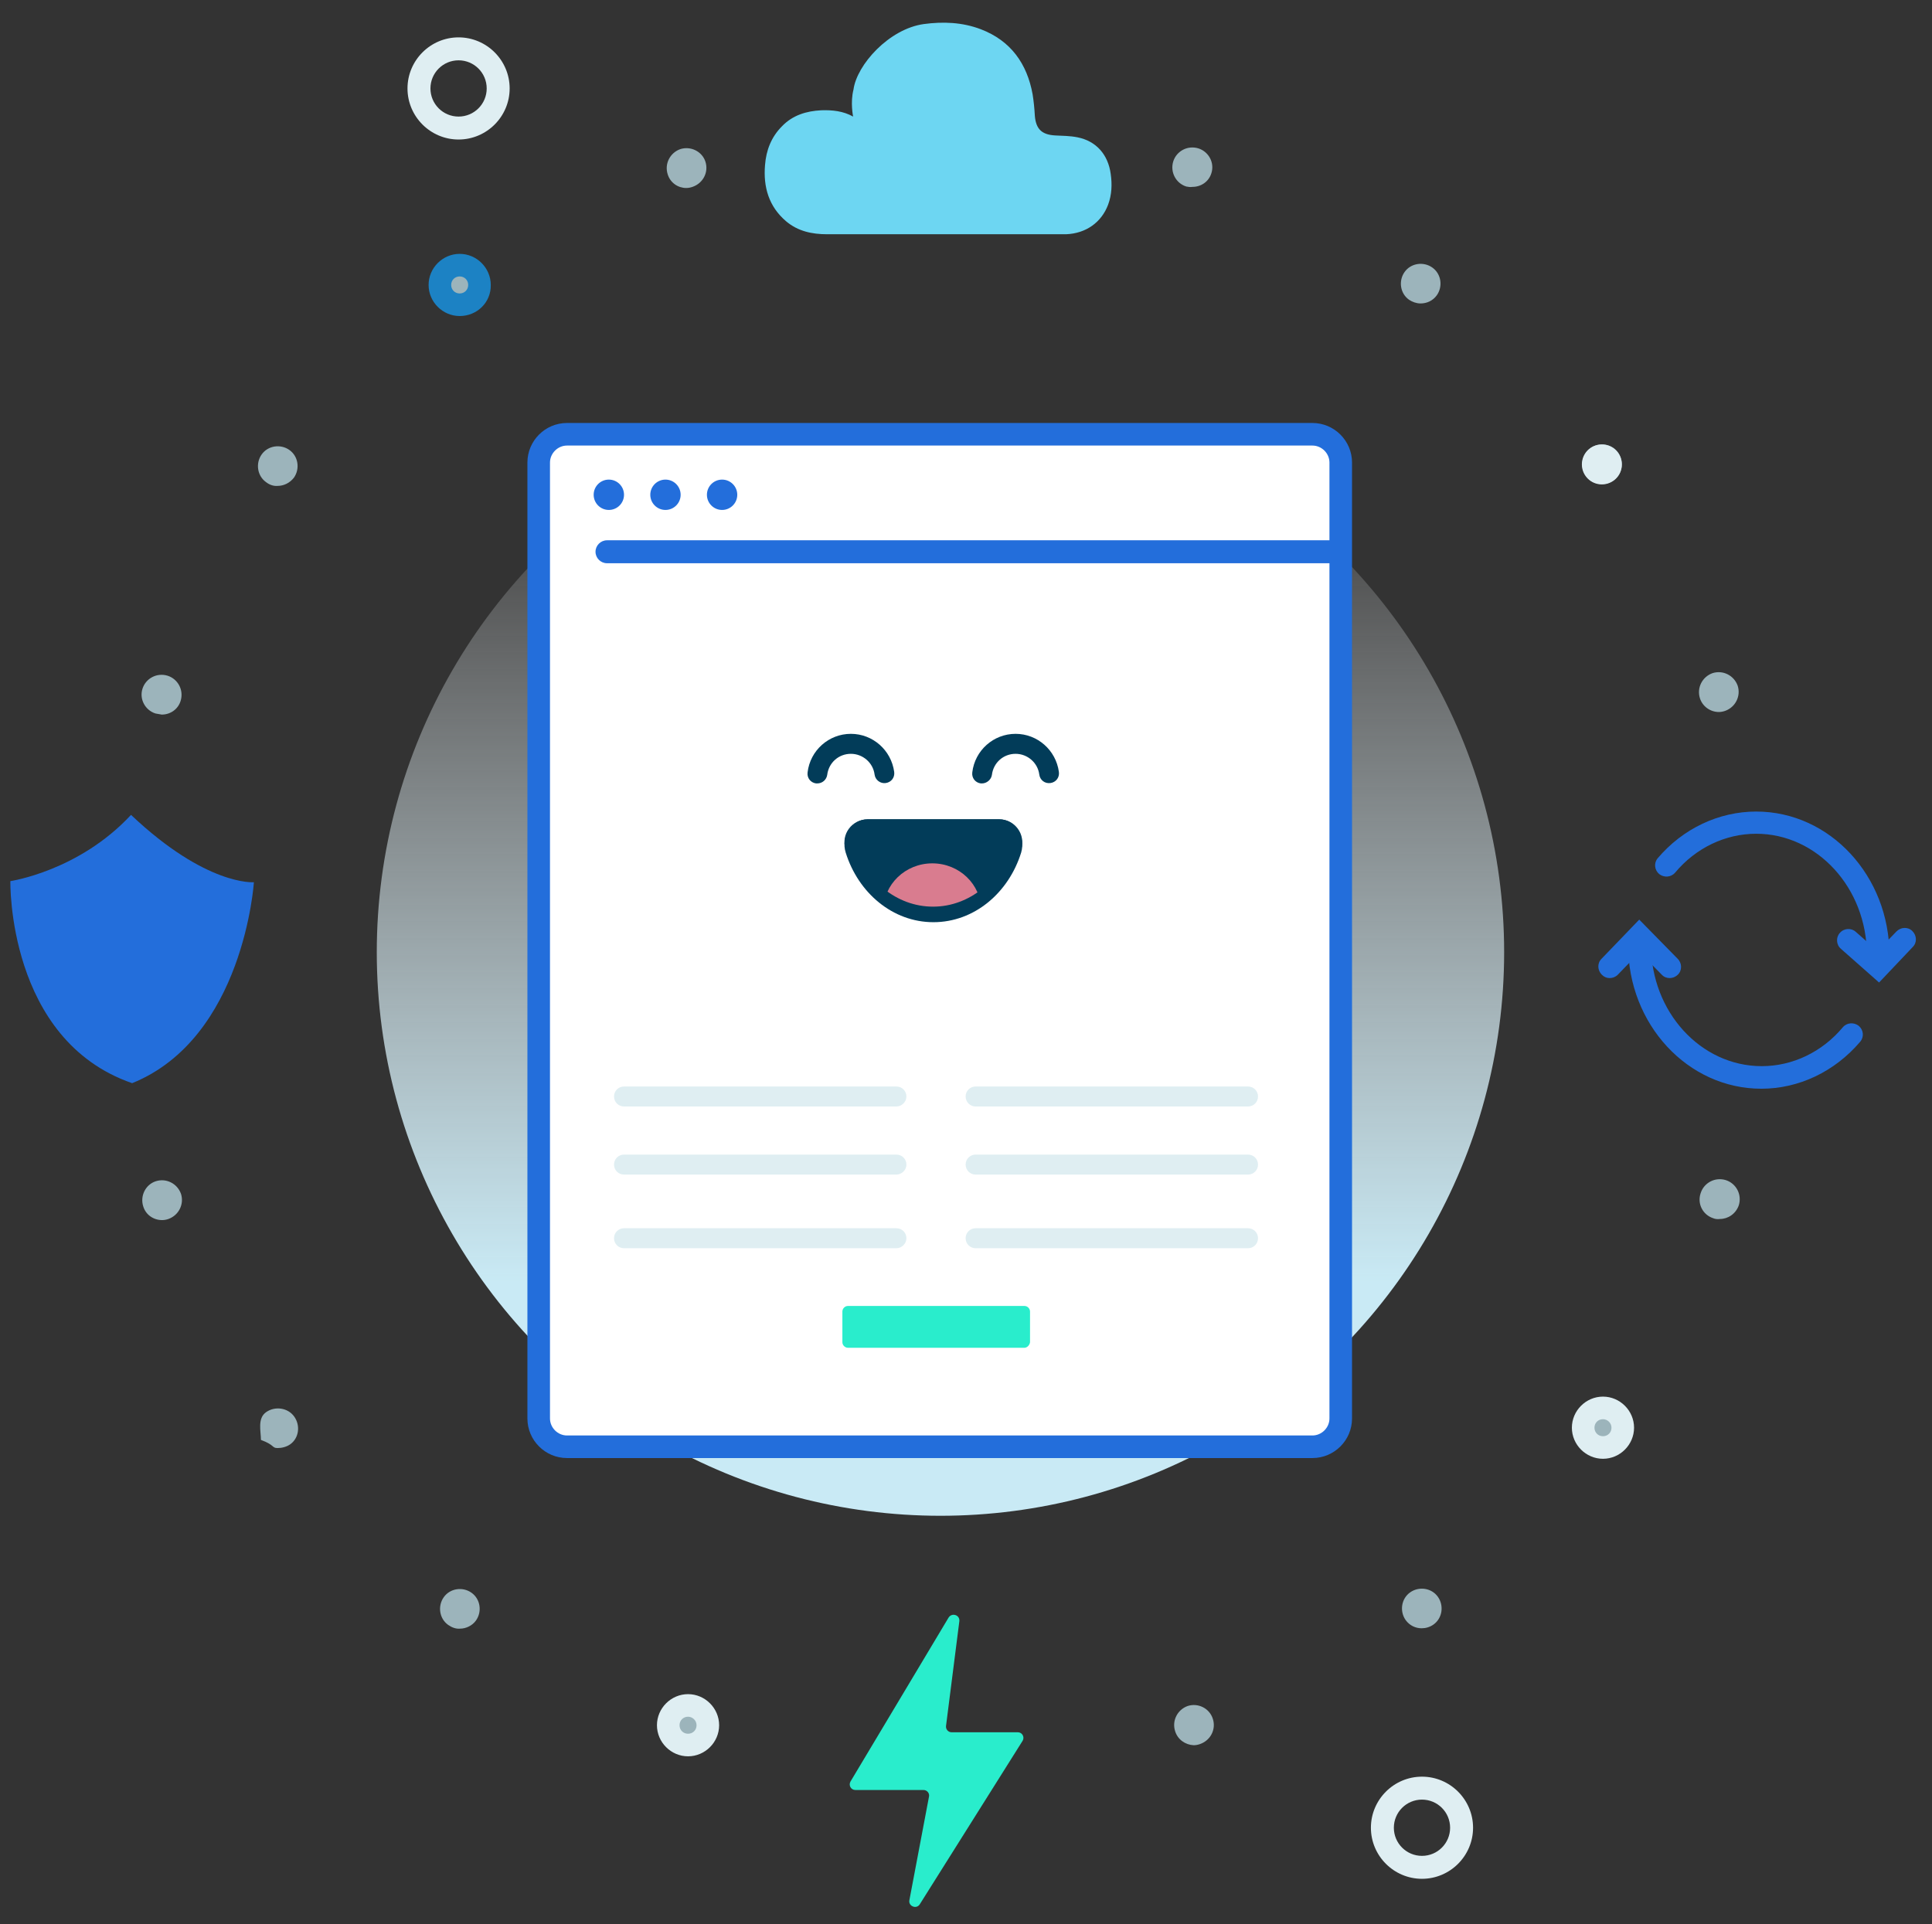 <?xml version="1.0" encoding="utf-8"?>
<!-- Generator: Adobe Illustrator 21.0.0, SVG Export Plug-In . SVG Version: 6.00 Build 0)  -->
<svg version="1.1" id="Layer_1" xmlns="http://www.w3.org/2000/svg" xmlns:xlink="http://www.w3.org/1999/xlink" x="0px" y="0px"
	 viewBox="0 0 522 520" style="enable-background:new 0 0 522 520;" xml:space="preserve">
<rect x="0" y="0" width="522" height="520" fill="#333333" stroke="none"/>
<style type="text/css">
	.st0{opacity:0.75;fill:#BFDFE8;}
	.st1{fill:#DFEEF2;}
	.st2{fill:#1C82C4;}
	.st3{fill:url(#XMLID_3_);}
	.st4{fill:#236EDB;}
	.st5{fill:#29EDCC;}
	.st6{fill:#FFFFFF;}
	.st7{fill:#023C59;}
	.st8{clip-path:url(#XMLID_4_);fill:#D97C8F;}
	.st9{fill:#6DD6F2;}
</style>
<g id="XMLID_596_">
	<path id="XMLID_112_" class="st0" d="M254.2,482.3L254.2,482.3L254.2,482.3L254.2,482.3L254.2,482.3L254.2,482.3z M248.9,476.9
		c0-3,2.4-5.4,5.4-5.4l0,0c3,0,5.4,2.4,5.4,5.4l0,0c0,3-2.4,5.4-5.4,5.4l0,0C251.3,482.3,248.9,479.9,248.9,476.9z M184.2,471.3
		c-2.8-0.9-4.4-3.9-3.5-6.8l0,0c0.9-2.8,3.9-4.4,6.7-3.5l0,0c2.8,0.9,4.4,3.9,3.5,6.7l0,0c-0.7,2.3-2.8,3.7-5.1,3.7l0,0
		C185.4,471.6,184.8,471.5,184.2,471.3z M317.5,467.8c-0.9-2.8,0.6-5.8,3.4-6.8l0,0c2.8-0.9,5.9,0.6,6.8,3.5l0,0
		c0.9,2.8-0.6,5.8-3.5,6.8l0,0c-0.6,0.2-1.1,0.3-1.7,0.3l0,0C320.3,471.5,318.2,470.1,317.5,467.8z M121.1,439.1
		c-2.4-1.7-2.9-5.1-1.2-7.5l0,0c1.7-2.4,5.1-2.9,7.5-1.2l0,0c2.4,1.7,2.9,5.1,1.2,7.5l0,0c-1,1.4-2.7,2.2-4.3,2.2l0,0
		C123.2,440.2,122.1,439.8,121.1,439.1z M379.8,437.8c-1.7-2.4-1.2-5.8,1.2-7.5l0,0c2.4-1.7,5.8-1.2,7.5,1.2l0,0
		c1.7,2.4,1.2,5.8-1.2,7.5l0,0l0,0l0,0c-1,0.7-2.1,1-3.2,1l0,0C382.5,440,380.9,439.3,379.8,437.8z M70.5,389.1
		C70.5,389.1,70.5,389.1,70.5,389.1L70.5,389.1c0-2.4-1-5.8,1.4-7.5l0,0c2.4-1.7,5.9-1.2,7.6,1.2l0,0c1.7,2.4,1.3,5.8-1.1,7.5l0,0
		c-1,0.7-2.3,1-3.4,1l0,0C73.4,391.3,74.3,390.5,70.5,389.1z M429.9,390.1c-2.4-1.7-2.9-5.1-1.2-7.5l0,0c1.7-2.4,5.1-2.9,7.5-1.2
		l0,0c2.4,1.7,2.9,5.1,1.2,7.5l0,0c-1,1.4-2.7,2.2-4.3,2.2l0,0C432,391.1,430.9,390.8,429.9,390.1z M38.7,326
		c-0.9-2.8,0.6-5.9,3.4-6.8l0,0c2.8-0.9,5.8,0.6,6.8,3.4l0,0c0.9,2.8-0.6,5.8-3.4,6.8l0,0c-0.6,0.2-1.1,0.3-1.7,0.3l0,0
		C41.5,329.7,39.4,328.3,38.7,326z M462.9,329.2c-2.8-0.9-4.4-3.9-3.4-6.8l0,0c0.9-2.8,3.9-4.4,6.8-3.5l0,0c2.8,0.9,4.4,3.9,3.5,6.8
		l0,0c-0.8,2.3-2.9,3.7-5.1,3.7l0,0C464,329.5,463.4,329.4,462.9,329.2z M27.6,256L27.6,256L27.6,256c0-3,2.4-5.4,5.4-5.4l0,0
		c3,0,5.4,2.4,5.4,5.4l0,0c0,3-2.4,5.4-5.4,5.4l0,0C30,261.4,27.6,259,27.6,256z M42,192.8c-2.8-0.9-4.4-3.9-3.5-6.7l0,0
		c0.9-2.8,3.9-4.4,6.8-3.5l0,0c2.8,0.9,4.4,3.9,3.5,6.8l0,0c-0.7,2.3-2.8,3.7-5.1,3.7l0,0C43.1,193,42.5,192.9,42,192.8z
		 M459.3,188.7L459.3,188.7c-0.9-2.8,0.6-5.8,3.4-6.8l0,0c2.8-0.9,5.8,0.6,6.8,3.4l0,0c0.9,2.8-0.6,5.8-3.4,6.8l0,0
		c-0.6,0.2-1.1,0.3-1.7,0.3l0,0C462.1,192.4,460,190.9,459.3,188.7z M71.9,130.3c-2.4-1.7-2.9-5.1-1.2-7.5l0,0
		c1.7-2.4,5.1-2.9,7.5-1.2l0,0c2.4,1.7,2.9,5.1,1.2,7.5l0,0c-1.1,1.4-2.7,2.2-4.4,2.2l0,0C73.9,131.4,72.8,131,71.9,130.3z
		 M428.5,128.6c-1.7-2.4-1.2-5.8,1.2-7.5l0,0c2.4-1.7,5.8-1.2,7.5,1.2l0,0c1.7,2.4,1.2,5.8-1.2,7.5l0,0c-1,0.7-2.1,1-3.2,1l0,0
		C431.2,130.8,429.5,130.1,428.5,128.6z M119.6,80.2c-1.7-2.4-1.2-5.8,1.2-7.5l0,0c2.4-1.7,5.8-1.2,7.5,1.2l0,0
		c1.7,2.4,1.2,5.8-1.2,7.5l0,0c-1,0.7-2.1,1-3.2,1l0,0C122.2,82.4,120.6,81.6,119.6,80.2z M380.7,81c-2.4-1.7-2.9-5.1-1.2-7.5l0,0
		c1.7-2.4,5.1-2.9,7.5-1.2l0,0c2.4,1.7,2.9,5.1,1.2,7.5l0,0c-1.1,1.5-2.7,2.2-4.4,2.2l0,0C382.7,82,381.6,81.6,380.7,81z
		 M180.4,47.1c-0.9-2.8,0.6-5.8,3.4-6.8l0,0c2.8-0.9,5.9,0.6,6.8,3.4l0,0c0.9,2.8-0.6,5.8-3.5,6.8l0,0c-0.6,0.2-1.1,0.3-1.7,0.3l0,0
		C183.2,50.8,181.1,49.4,180.4,47.1z M320.5,50.4c-2.8-0.9-4.4-3.9-3.5-6.8l0,0c0.9-2.8,3.9-4.4,6.8-3.5l0,0
		c2.8,0.9,4.4,3.9,3.5,6.7l0,0c-0.7,2.3-2.8,3.7-5.1,3.7l0,0C321.6,50.6,321,50.5,320.5,50.4z M248.4,34.6c0-3,2.4-5.4,5.4-5.4l0,0
		c3,0,5.4,2.4,5.4,5.4l0,0c0,3-2.4,5.4-5.4,5.4l0,0C250.8,40,248.4,37.6,248.4,34.6z"/>
	<path class="st1" d="M123.9,37.7c-7.6,0-13.8-6.2-13.8-13.8s6.2-13.8,13.8-13.8s13.8,6.2,13.8,13.8S131.5,37.7,123.9,37.7z
		 M123.9,16.3c-4.2,0-7.6,3.4-7.6,7.6s3.4,7.6,7.6,7.6c4.2,0,7.6-3.4,7.6-7.6S128.1,16.3,123.9,16.3z"/>
	<path class="st1" d="M384.2,507.7c-7.6,0-13.8-6.2-13.8-13.8s6.2-13.8,13.8-13.8c7.6,0,13.8,6.2,13.8,13.8S391.8,507.7,384.2,507.7
		z M384.2,486.3c-4.2,0-7.6,3.4-7.6,7.6s3.4,7.6,7.6,7.6s7.6-3.4,7.6-7.6S388.4,486.3,384.2,486.3z"/>
	<g id="XMLID_99_">
		<path class="st1" d="M433.1,394.2c-4.6,0-8.4-3.8-8.4-8.4c0-4.6,3.8-8.4,8.4-8.4c4.6,0,8.4,3.8,8.4,8.4
			C441.5,390.4,437.7,394.2,433.1,394.2z M433.1,383.5c-1.3,0-2.3,1-2.3,2.3c0,1.3,1,2.3,2.3,2.3c1.3,0,2.3-1,2.3-2.3
			C435.4,384.5,434.3,383.5,433.1,383.5z"/>
		<path class="st1" d="M185.9,474.6c-4.6,0-8.4-3.8-8.4-8.4s3.8-8.4,8.4-8.4s8.4,3.8,8.4,8.4S190.5,474.6,185.9,474.6z M185.9,463.9
			c-1.3,0-2.3,1-2.3,2.3s1,2.3,2.3,2.3c1.3,0,2.3-1,2.3-2.3S187.1,463.9,185.9,463.9z"/>
		<path class="st2" d="M124.2,85.4c-4.6,0-8.4-3.8-8.4-8.4c0-4.6,3.8-8.4,8.4-8.4c4.6,0,8.4,3.8,8.4,8.4
			C132.7,81.7,128.9,85.4,124.2,85.4z M124.2,74.7c-1.3,0-2.3,1-2.3,2.3c0,1.3,1,2.3,2.3,2.3c1.3,0,2.3-1,2.3-2.3
			C126.5,75.7,125.5,74.7,124.2,74.7z"/>
		<circle id="XMLID_801_" class="st1" cx="432.8" cy="125.5" r="5.4"/>
	</g>
	
		<linearGradient id="XMLID_3_" gradientUnits="userSpaceOnUse" x1="-419.461" y1="-2784.137" x2="-419.461" y2="-2552.576" gradientTransform="matrix(-1 0 0 -1 -165.333 -2437.539)">
		<stop  offset="0" style="stop-color:#C9EAF5"/>
		<stop  offset="1" style="stop-color:#FFFFFF;stop-opacity:0"/>
	</linearGradient>
	<circle id="XMLID_98_" class="st3" cx="254.1" cy="257.3" r="152.3"/>
	<path id="XMLID_96_" class="st4" d="M2.8,238.1c0,0,18.5-2.7,32.6-17.9c20.4,19.3,33.2,18.2,33.2,18.2s-2.7,42.1-32.9,54.3
		C1.9,281,2.8,238.1,2.8,238.1z"/>
	<path id="XMLID_95_" class="st5" d="M256.3,437.1l-26.5,44.3c-0.6,1,0.1,2.3,1.3,2.3h18.4c1,0,1.7,0.9,1.5,1.8l-5.3,28
		c-0.3,1.6,1.9,2.5,2.8,1.1l27.8-44.2c0.6-1-0.1-2.3-1.3-2.3h-17.9c-0.9,0-1.6-0.8-1.5-1.7l3.6-28.3
		C259.4,436.4,257.2,435.7,256.3,437.1z"/>
	<g id="XMLID_90_">
		<path class="st4" d="M507.5,261.1c-1.7,0-3.1-1.4-3.1-3.1c0-18-13.4-32.7-29.9-32.7c-8.3,0-16.3,3.8-21.9,10.5
			c-1.1,1.3-3,1.4-4.3,0.4c-1.3-1.1-1.5-3-0.4-4.3c6.8-8,16.5-12.6,26.6-12.6c19.9,0,36,17.4,36,38.8
			C510.6,259.7,509.2,261.1,507.5,261.1z"/>
		<path class="st4" d="M475.9,294.2c-19.9,0-36-17.4-36-38.8c0-1.7,1.4-3.1,3.1-3.1c1.7,0,3.1,1.4,3.1,3.1c0,18,13.4,32.7,29.9,32.7
			c8.3,0,16.3-3.8,21.9-10.5c1.1-1.3,3-1.4,4.3-0.4c1.3,1.1,1.5,3,0.4,4.3C495.7,289.6,486,294.2,475.9,294.2z"/>
		<path class="st4" d="M507.7,265.5l-10.3-9.1c-1.3-1.1-1.4-3.1-0.3-4.3c1.1-1.3,3.1-1.4,4.3-0.3l5.9,5.2l5.1-5.3
			c1.2-1.2,3.1-1.3,4.3-0.1c1.2,1.2,1.3,3.1,0.1,4.3L507.7,265.5z"/>
		<path class="st4" d="M434.9,264.3c-0.8,0-1.5-0.3-2.1-0.9c-1.2-1.2-1.3-3.1-0.1-4.3l10.2-10.6l10.4,10.6c1.2,1.2,1.2,3.2,0,4.3
			c-1.2,1.2-3.2,1.2-4.3,0l-6-6.1l-5.9,6.1C436.5,264,435.7,264.3,434.9,264.3z"/>
	</g>
	<g id="XMLID_46_">
		<g>
			<path id="XMLID_42_" class="st6" d="M147.6,391h212.7c1.1,0,2-0.9,2-2V119.3c0-1.1-0.9-2-2-2H147.6c-1.1,0-2,0.9-2,2V389
				C145.6,390.1,146.5,391,147.6,391z"/>
			<path class="st4" d="M354.6,394H153.2c-5.9,0-10.7-4.8-10.7-10.7V125c0-5.9,4.8-10.7,10.7-10.7h201.4c5.9,0,10.7,4.8,10.7,10.7
				v258.3C365.3,389.2,360.5,394,354.6,394z M153.2,120.4c-2.5,0-4.6,2.1-4.6,4.6v258.3c0,2.5,2.1,4.6,4.6,4.6h201.4
				c2.5,0,4.6-2.1,4.6-4.6V125c0-2.5-2.1-4.6-4.6-4.6H153.2z"/>
		</g>
		<g id="XMLID_79_">
			<path class="st7" d="M220.8,211.7c-0.1,0-0.2,0-0.3,0c-1.5-0.2-2.5-1.5-2.3-3c0.7-5.9,5.7-10.4,11.7-10.4
				c5.9,0,10.9,4.4,11.7,10.3c0.2,1.5-0.8,2.8-2.3,3c-1.4,0.2-2.8-0.8-3-2.3c-0.4-3.2-3.2-5.6-6.4-5.6c-3.3,0-6,2.4-6.4,5.7
				C223.3,210.7,222.2,211.7,220.8,211.7z"/>
			<path class="st7" d="M265.3,211.7c-0.1,0-0.2,0-0.3,0c-1.5-0.2-2.5-1.5-2.3-3c0.7-5.9,5.7-10.4,11.7-10.4
				c5.9,0,10.9,4.4,11.7,10.3c0.2,1.5-0.8,2.8-2.3,3c-1.5,0.2-2.8-0.8-3-2.3c-0.4-3.2-3.2-5.6-6.4-5.6c-3.3,0-6,2.4-6.4,5.7
				C267.8,210.7,266.6,211.7,265.3,211.7z"/>
			<path id="XMLID_86_" class="st7" d="M270,221.4c4.2,0,7.2,4.1,5.9,8.1c-3.4,9.8-12.7,17-23.7,17c-11,0-20.3-7.1-23.7-17
				c-1.4-4,1.7-8.1,5.9-8.1H270z"/>
			<path id="XMLID_85_" class="st7" d="M270,221.4c4.2,0,7.2,4.6,5.9,9c-3.4,10.9-12.7,18.8-23.7,18.8c-11,0-20.3-7.9-23.7-18.8
				c-1.4-4.4,1.7-9,5.9-9H270z"/>
			<g id="XMLID_80_">
				<defs>
					<path id="XMLID_81_" d="M268.2,219.9c3.8,0,6.5,4.1,5.3,8.1c-3,9.8-11.5,17-21.4,17c-9.9,0-18.3-7.1-21.4-17
						c-1.2-4,1.5-8.1,5.3-8.1H268.2z"/>
				</defs>
				<clipPath id="XMLID_4_">
					<use xlink:href="#XMLID_81_"  style="overflow:visible;"/>
				</clipPath>
				<ellipse id="XMLID_82_" class="st8" cx="251.9" cy="246" rx="13.2" ry="12.7"/>
			</g>
		</g>
		<path class="st4" d="M361.8,152.2H164c-1.7,0-3.1-1.4-3.1-3.1s1.4-3.1,3.1-3.1h197.8c1.7,0,3.1,1.4,3.1,3.1
			S363.5,152.2,361.8,152.2z"/>
		<circle id="XMLID_77_" class="st4" cx="164.5" cy="133.7" r="4.1"/>
		<circle id="XMLID_76_" class="st4" cx="179.8" cy="133.7" r="4.1"/>
		<circle id="XMLID_75_" class="st4" cx="195.1" cy="133.7" r="4.1"/>
		<path class="st1" d="M242.2,299h-73.6c-1.5,0-2.7-1.2-2.7-2.7s1.2-2.7,2.7-2.7h73.6c1.5,0,2.7,1.2,2.7,2.7S243.6,299,242.2,299z"
			/>
		<path class="st1" d="M337.2,299h-73.6c-1.5,0-2.7-1.2-2.7-2.7s1.2-2.7,2.7-2.7h73.6c1.5,0,2.7,1.2,2.7,2.7S338.7,299,337.2,299z"
			/>
		<path class="st1" d="M242.2,317.4h-73.6c-1.5,0-2.7-1.2-2.7-2.7c0-1.5,1.2-2.7,2.7-2.7h73.6c1.5,0,2.7,1.2,2.7,2.7
			C244.9,316.2,243.6,317.4,242.2,317.4z"/>
		<path class="st1" d="M337.2,317.4h-73.6c-1.5,0-2.7-1.2-2.7-2.7c0-1.5,1.2-2.7,2.7-2.7h73.6c1.5,0,2.7,1.2,2.7,2.7
			C339.9,316.2,338.7,317.4,337.2,317.4z"/>
		<path class="st1" d="M242.2,337.3h-73.6c-1.5,0-2.7-1.2-2.7-2.7c0-1.5,1.2-2.7,2.7-2.7h73.6c1.5,0,2.7,1.2,2.7,2.7
			C244.9,336.1,243.6,337.3,242.2,337.3z"/>
		<path class="st1" d="M337.2,337.3h-73.6c-1.5,0-2.7-1.2-2.7-2.7c0-1.5,1.2-2.7,2.7-2.7h73.6c1.5,0,2.7,1.2,2.7,2.7
			C339.9,336.1,338.7,337.3,337.2,337.3z"/>
		<path id="XMLID_47_" class="st5" d="M276.8,364.2h-47.7c-0.8,0-1.5-0.7-1.5-1.5v-8.3c0-0.8,0.7-1.5,1.5-1.5h47.7
			c0.8,0,1.5,0.7,1.5,1.5v8.3C278.2,363.5,277.5,364.2,276.8,364.2z"/>
	</g>
	<g id="XMLID_622_">
		<path id="XMLID_623_" class="st9" d="M230.5,31.5c-2.7-1.5-5.6-1.8-8.6-1.7c-4,0.2-7.7,1.3-10.6,4.3c-2.9,2.9-4.3,6.5-4.6,10.5
			c-0.5,5.9,1,11.2,5.7,15.2c3.2,2.7,7,3.5,11.1,3.5c21.1,0,42.1,0,63.2,0c0.4,0,0.8,0,1.3,0c5.4-0.2,9.6-3.2,11.4-8
			c1-2.7,1.1-5.5,0.7-8.3c-0.7-5.2-3.9-8.9-9-9.9c-2-0.4-4-0.4-6-0.5c-3.6-0.2-5.2-1.7-5.5-5.3c-0.1-1.9-0.3-3.9-0.6-5.8
			c-1.5-8.3-5.9-14.5-14-17.6c-5-1.9-10.2-2.1-15.4-1.4c-9.4,1.3-18.1,11-19,17.7C229.7,27.7,230.5,31.5,230.5,31.5z"/>
	</g>
</g>
</svg>
